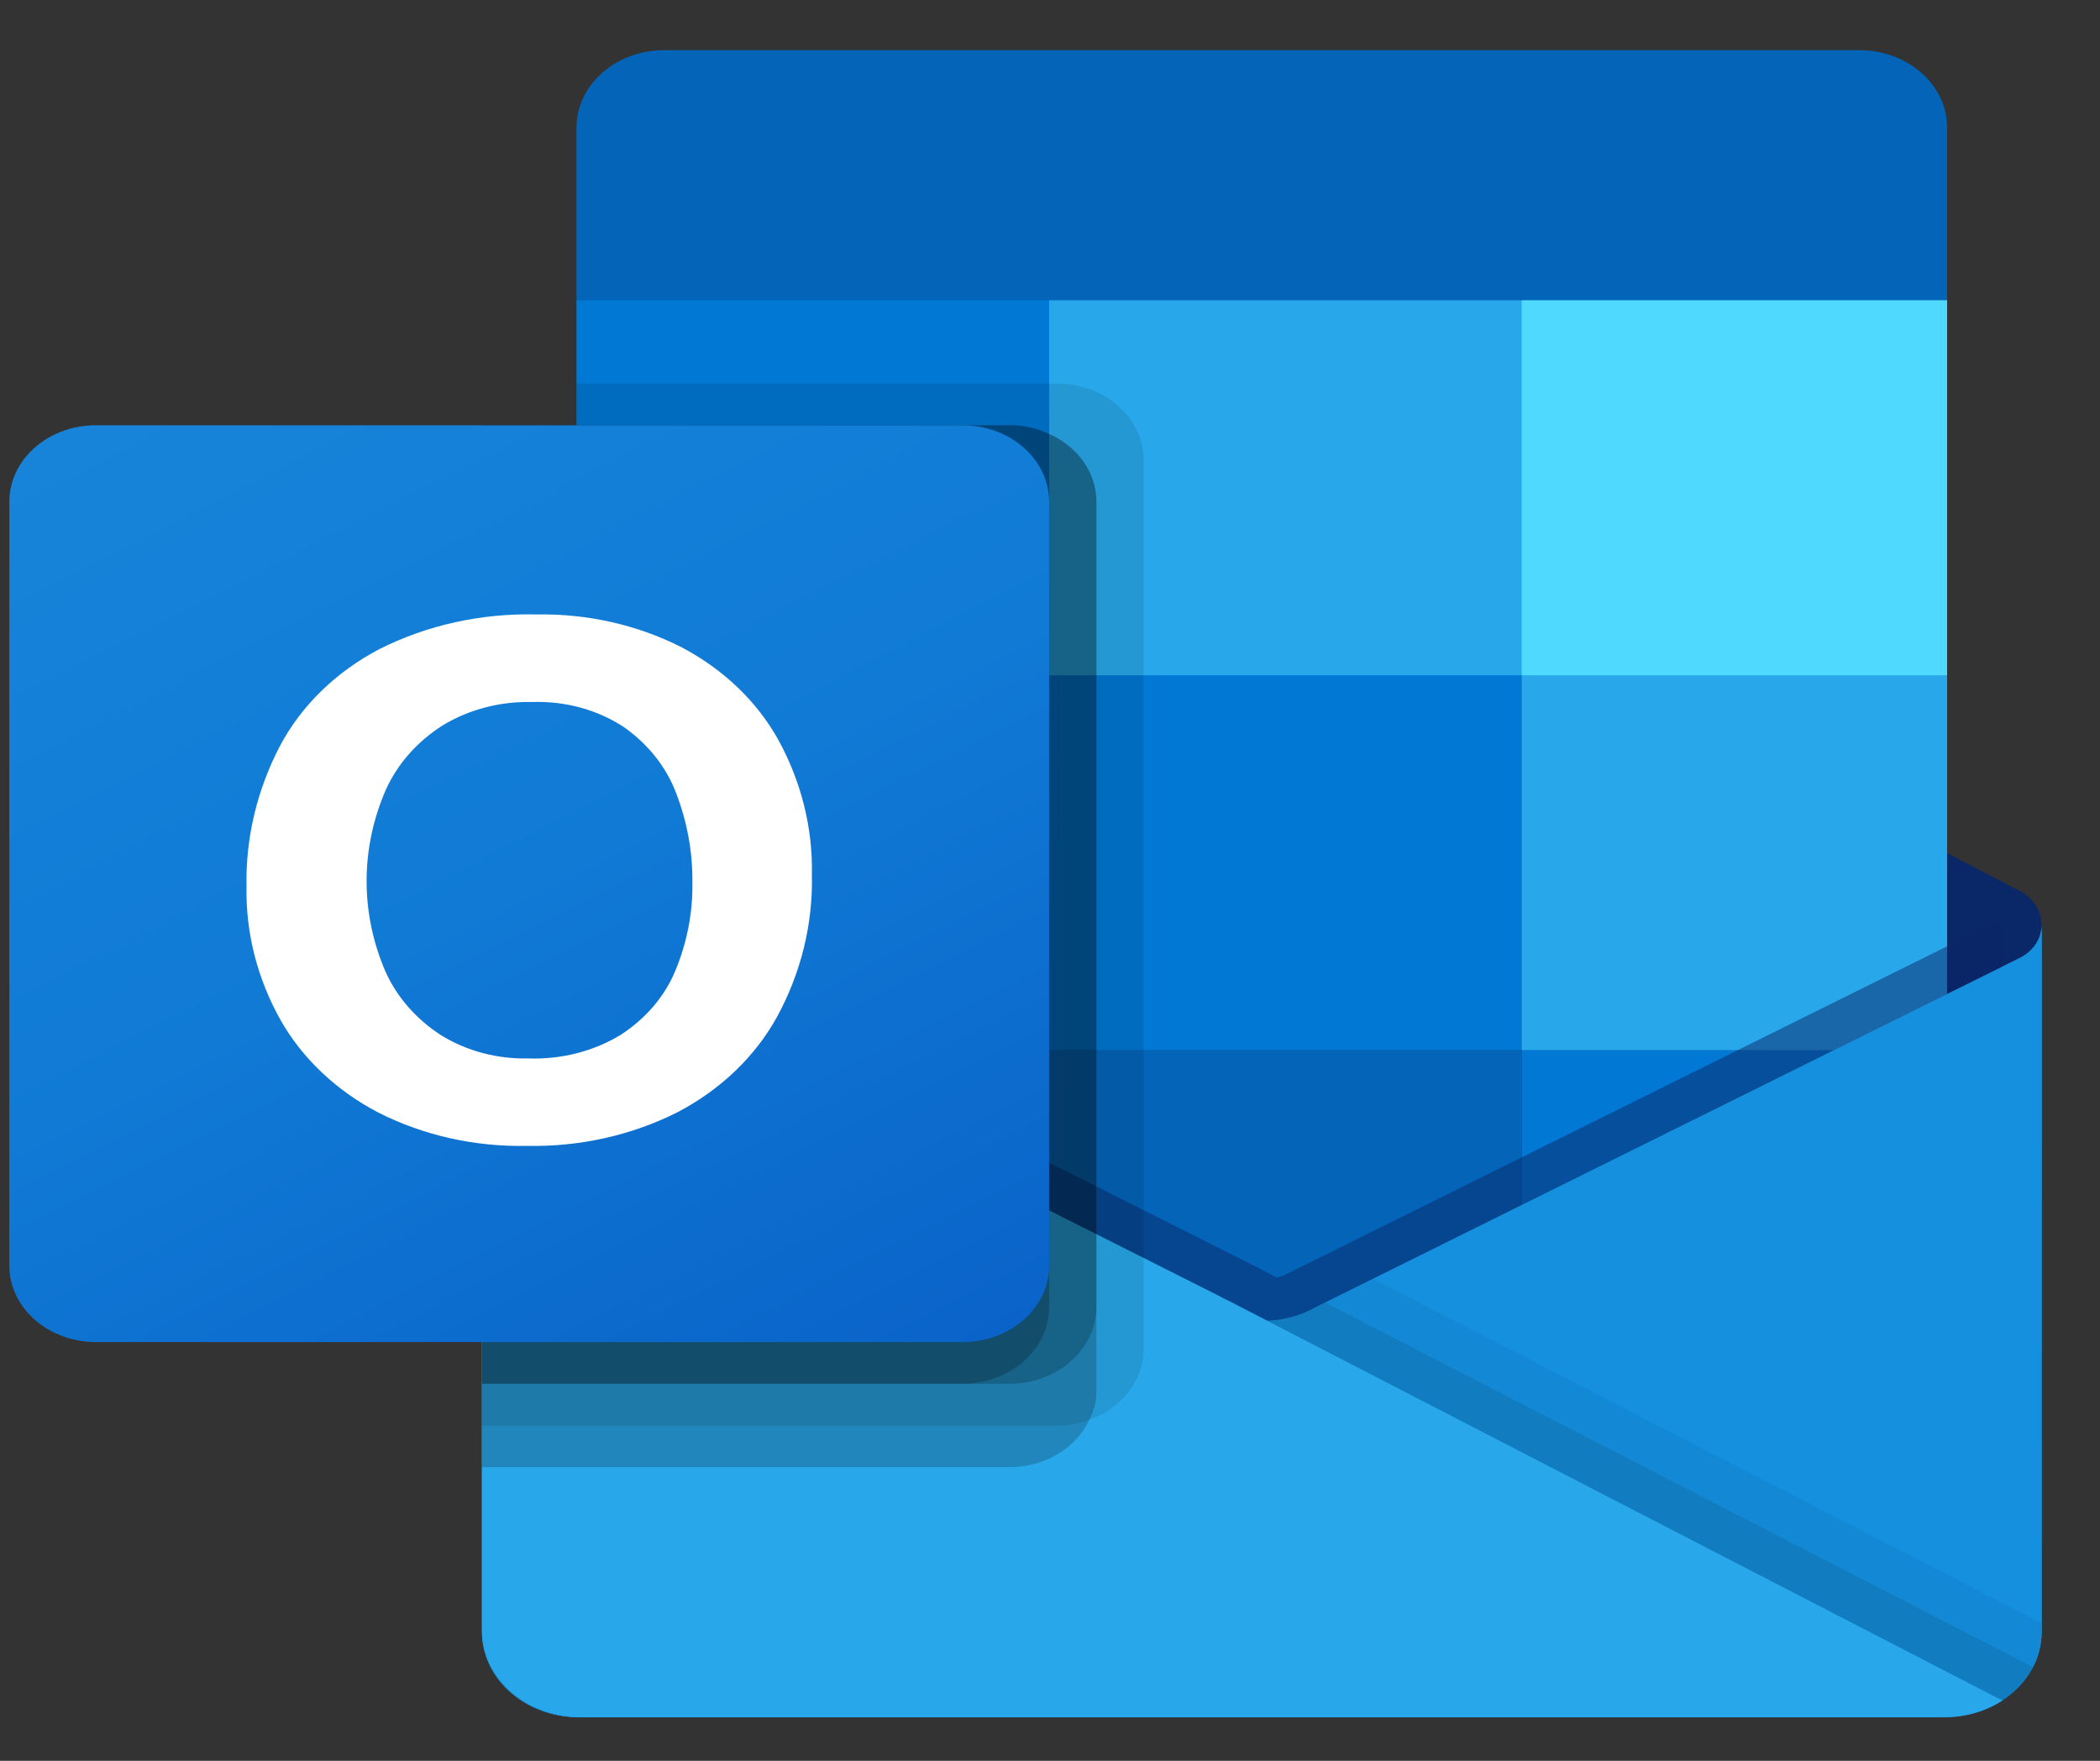 <svg width="31" height="26" viewBox="0 0 31 26" fill="none" xmlns="http://www.w3.org/2000/svg">
<rect x="0" y="0" width="31" height="26" fill="#333333" stroke="none"/>
<g clip-path="url(#clip0_4_1253)">
<path d="M30.138 13.664C30.14 13.457 30.019 13.264 29.819 13.156H29.815L29.803 13.15L19.407 7.722C19.363 7.695 19.316 7.671 19.268 7.649C18.866 7.466 18.39 7.466 17.988 7.649C17.94 7.671 17.894 7.695 17.849 7.722L7.453 13.15L7.441 13.156C7.123 13.33 7.026 13.699 7.223 13.979C7.282 14.062 7.362 14.13 7.457 14.179L17.852 19.607C17.897 19.634 17.944 19.658 17.992 19.68C18.393 19.863 18.87 19.863 19.271 19.68C19.319 19.658 19.366 19.634 19.411 19.607L29.806 14.179C30.014 14.072 30.141 13.876 30.138 13.664Z" fill="#0A2767"/>
<path d="M8.665 10.04H15.487V15.555H8.665V10.04ZM28.743 4.433V1.91C28.759 1.279 28.193 0.756 27.478 0.741H9.775C9.06 0.756 8.494 1.279 8.51 1.91V4.433L18.976 6.894L28.743 4.433Z" fill="#0364B8"/>
<path d="M8.51 4.433H15.487V9.971H8.51V4.433Z" fill="#0078D4"/>
<path d="M22.464 4.433H15.487V9.971L22.464 15.51H28.743V9.971L22.464 4.433Z" fill="#28A8EA"/>
<path d="M15.487 9.971H22.464V15.51H15.487V9.971Z" fill="#0078D4"/>
<path d="M15.487 15.51H22.464V21.048H15.487V15.51Z" fill="#0364B8"/>
<path d="M8.665 15.555H15.487V20.569H8.665V15.555Z" fill="#14447D"/>
<path d="M22.464 15.51H28.743V21.048H22.464V15.51Z" fill="#0078D4"/>
<path d="M29.819 14.145L29.805 14.152L19.41 19.308C19.365 19.333 19.319 19.357 19.271 19.377C19.094 19.452 18.902 19.494 18.707 19.5L18.139 19.208C18.091 19.186 18.044 19.163 17.999 19.137L7.465 13.833H7.46L7.115 13.664V24.103C7.12 24.799 7.765 25.36 8.554 25.356H28.721C28.733 25.356 28.744 25.351 28.756 25.351C28.923 25.342 29.087 25.311 29.244 25.261C29.312 25.236 29.378 25.206 29.441 25.171C29.487 25.148 29.567 25.097 29.567 25.097C29.925 24.864 30.137 24.495 30.138 24.103V13.664C30.138 13.863 30.016 14.047 29.819 14.145Z" fill="url(#paint0_linear_4_1253)"/>
<path opacity="0.5" d="M29.58 13.622V14.262L18.71 20.864L7.457 13.838C7.457 13.834 7.454 13.832 7.45 13.832L6.417 13.284V12.822L6.843 12.816L7.743 13.272L7.764 13.278L7.841 13.321C7.841 13.321 18.417 18.644 18.445 18.656L18.85 18.865C18.885 18.853 18.92 18.841 18.962 18.828C18.982 18.816 29.462 13.616 29.462 13.616L29.58 13.622Z" fill="#0A2767"/>
<path d="M29.819 14.145L29.805 14.152L19.41 19.309C19.365 19.334 19.319 19.357 19.27 19.378C18.867 19.552 18.395 19.552 17.991 19.378C17.943 19.357 17.897 19.334 17.852 19.309L7.456 14.152L7.444 14.145C7.243 14.05 7.117 13.865 7.115 13.664V24.103C7.12 24.799 7.764 25.36 8.554 25.356C8.554 25.356 8.554 25.356 8.554 25.356H28.7C29.489 25.36 30.133 24.799 30.138 24.103C30.138 24.103 30.138 24.103 30.138 24.103V13.664C30.138 13.863 30.016 14.047 29.819 14.145Z" fill="#1490DF"/>
<path opacity="0.1" d="M19.561 19.233L19.406 19.31C19.361 19.335 19.314 19.358 19.266 19.379C19.095 19.453 18.909 19.497 18.718 19.507L22.673 23.633L29.572 25.099C29.762 24.973 29.912 24.808 30.01 24.617L19.561 19.233Z" fill="black"/>
<path opacity="0.05" d="M20.266 18.883L19.406 19.31C19.361 19.335 19.314 19.358 19.266 19.379C19.095 19.453 18.909 19.497 18.718 19.507L20.571 24.014L29.575 25.097C29.929 24.863 30.138 24.494 30.138 24.103V23.968L20.266 18.883Z" fill="black"/>
<path d="M8.573 25.356H28.698C29.007 25.357 29.309 25.271 29.559 25.11L18.138 19.209C18.09 19.188 18.044 19.164 17.999 19.138L7.464 13.835H7.459L7.115 13.664V24.067C7.114 24.778 7.767 25.355 8.573 25.356Z" fill="#28A8EA"/>
<path opacity="0.1" d="M16.882 6.792V19.918C16.881 20.378 16.564 20.792 16.08 20.964C15.93 21.021 15.769 21.05 15.606 21.05H7.115V6.279H8.51V5.664H15.606C16.311 5.666 16.881 6.17 16.882 6.792Z" fill="black"/>
<path opacity="0.2" d="M16.185 7.407V20.533C16.186 20.682 16.151 20.829 16.08 20.964C15.886 21.385 15.423 21.662 14.908 21.664H7.115V6.279H14.908C15.11 6.277 15.31 6.322 15.487 6.408C15.915 6.598 16.185 6.985 16.185 7.407Z" fill="black"/>
<path opacity="0.2" d="M16.185 7.407V19.302C16.181 19.924 15.613 20.427 14.908 20.433H7.115V6.279H14.908C15.11 6.277 15.31 6.322 15.487 6.408C15.915 6.598 16.185 6.985 16.185 7.407Z" fill="black"/>
<path opacity="0.2" d="M15.487 7.407V19.302C15.486 19.925 14.916 20.43 14.21 20.433H7.115V6.279H14.21C14.916 6.279 15.488 6.784 15.487 7.406C15.487 7.407 15.487 7.407 15.487 7.407Z" fill="black"/>
<path d="M1.417 6.279H14.208C14.915 6.279 15.487 6.784 15.487 7.407V18.689C15.487 19.312 14.915 19.817 14.208 19.817H1.417C0.711 19.817 0.138 19.312 0.138 18.689V7.407C0.138 6.784 0.711 6.279 1.417 6.279Z" fill="url(#paint1_linear_4_1253)"/>
<path d="M4.135 11.01C4.45 10.418 4.959 9.922 5.596 9.587C6.302 9.23 7.105 9.053 7.917 9.073C8.67 9.059 9.414 9.227 10.066 9.56C10.678 9.883 11.172 10.355 11.487 10.92C11.829 11.543 12 12.228 11.985 12.92C12.001 13.643 11.826 14.36 11.472 15.012C11.15 15.598 10.641 16.087 10.007 16.42C9.33 16.763 8.559 16.936 7.779 16.92C7.009 16.936 6.25 16.766 5.583 16.427C4.965 16.104 4.465 15.631 4.143 15.065C3.798 14.451 3.626 13.774 3.639 13.089C3.625 12.372 3.794 11.661 4.135 11.01ZM5.693 14.352C5.861 14.726 6.146 15.051 6.514 15.288C6.89 15.52 7.34 15.639 7.798 15.629C8.286 15.646 8.767 15.523 9.168 15.277C9.532 15.04 9.81 14.715 9.966 14.341C10.141 13.922 10.228 13.48 10.221 13.034C10.226 12.584 10.145 12.137 9.981 11.711C9.836 11.326 9.567 10.987 9.208 10.735C8.817 10.478 8.337 10.348 7.85 10.366C7.382 10.355 6.922 10.476 6.536 10.71C6.161 10.948 5.871 11.276 5.699 11.654C5.318 12.522 5.316 13.484 5.693 14.353L5.693 14.352Z" fill="white"/>
<path d="M22.464 4.433H28.743V9.971H22.464V4.433Z" fill="#50D9FF"/>
</g>
<defs>
<linearGradient id="paint0_linear_4_1253" x1="18.627" y1="13.664" x2="18.627" y2="25.356" gradientUnits="userSpaceOnUse">
<stop stop-color="#35B8F1"/>
<stop offset="1" stop-color="#28A8EA"/>
</linearGradient>
<linearGradient id="paint1_linear_4_1253" x1="2.805" y1="5.398" x2="11.055" y2="21.598" gradientUnits="userSpaceOnUse">
<stop stop-color="#1784D9"/>
<stop offset="0.5" stop-color="#107AD5"/>
<stop offset="1" stop-color="#0A63C9"/>
</linearGradient>
<clipPath id="clip0_4_1253">
<rect width="30" height="24.615" fill="white" transform="translate(0.138 0.741)"/>
</clipPath>
</defs>
</svg>
